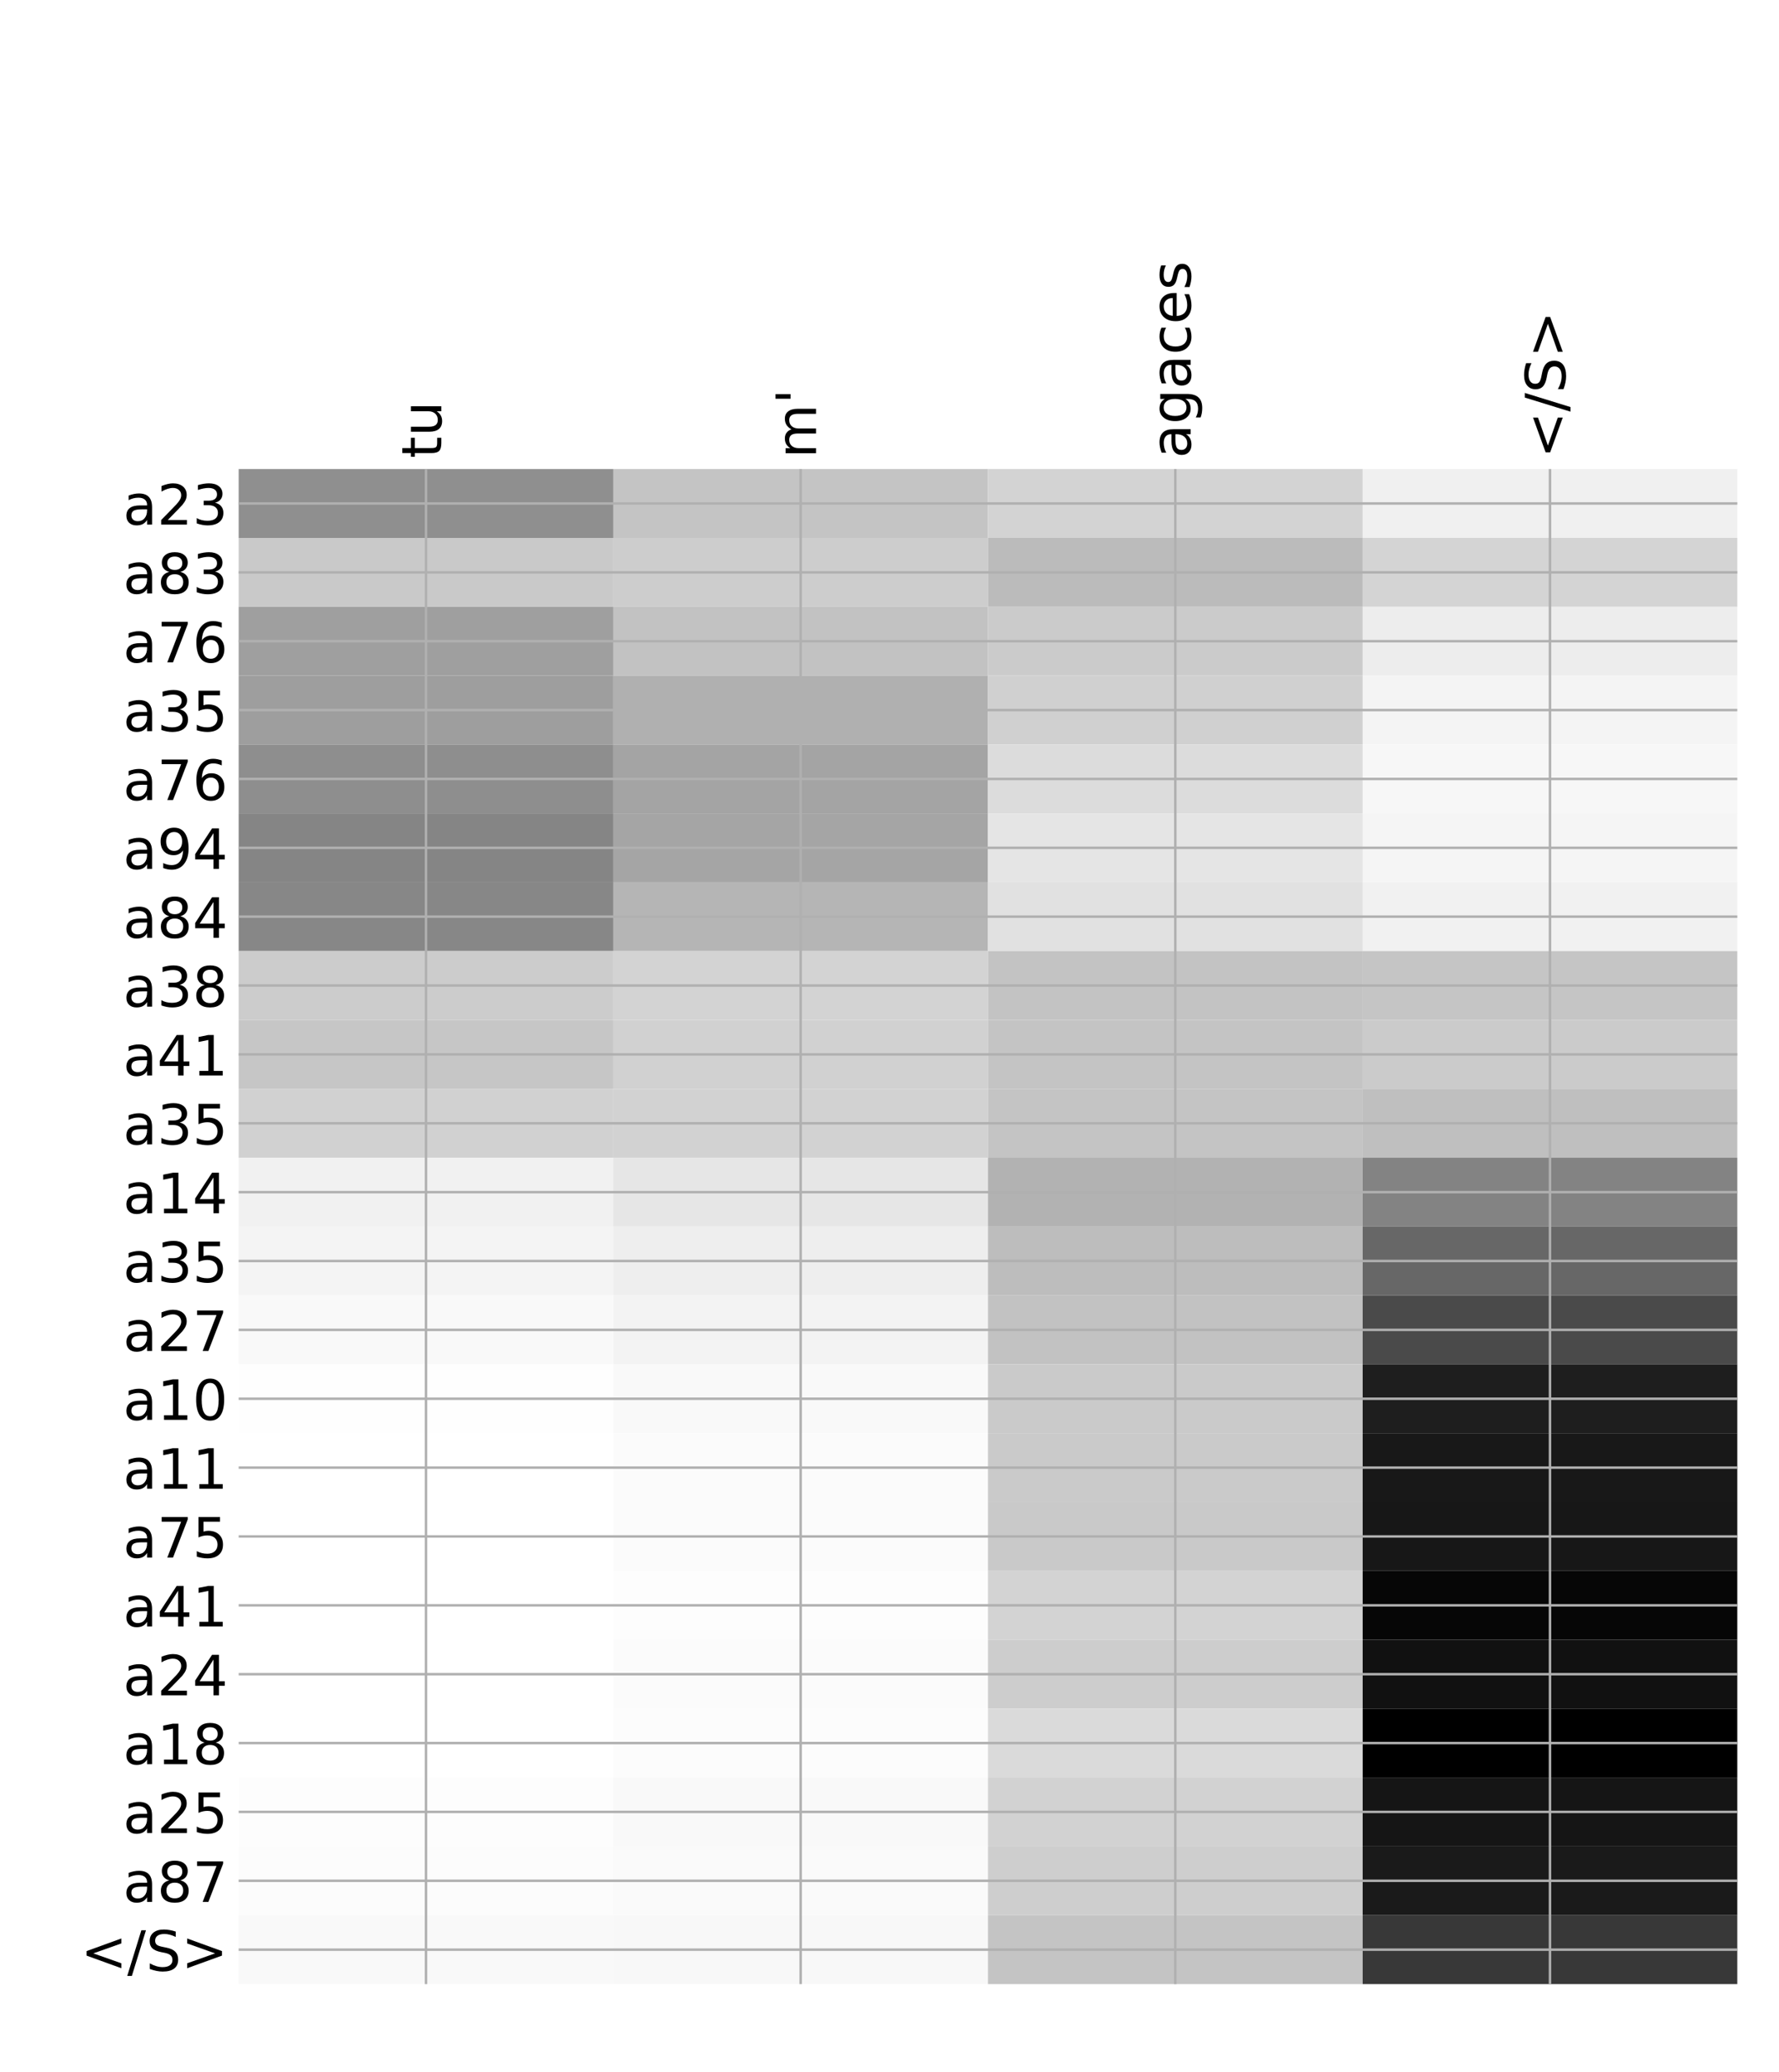 <?xml version="1.0" encoding="utf-8" standalone="no"?>
<!DOCTYPE svg PUBLIC "-//W3C//DTD SVG 1.1//EN"
  "http://www.w3.org/Graphics/SVG/1.1/DTD/svg11.dtd">
<!-- Created with matplotlib (http://matplotlib.org/) -->
<svg height="671pt" version="1.1" viewBox="0 0 576 671" width="576pt" xmlns="http://www.w3.org/2000/svg" xmlns:xlink="http://www.w3.org/1999/xlink">
 <defs>
  <style type="text/css">
*{stroke-linecap:butt;stroke-linejoin:round;}
  </style>
 </defs>
 <g id="figure_1">
  <g id="patch_1">
   <path d="M 0 672 
L 576 672 
L 576 0 
L 0 0 
z
" style="fill:#ffffff;"/>
  </g>
  <g id="axes_1">
   <g id="PolyCollection_1">
    <path clip-path="url(#p708755c576)" d="M 77.275 151.881 
L 77.275 174.18 
L 198.581 174.18 
L 198.581 151.881 
L 77.275 151.881 
z
" style="fill:#8f8f8f;"/>
    <path clip-path="url(#p708755c576)" d="M 198.581 151.881 
L 198.581 174.18 
L 319.887 174.18 
L 319.887 151.881 
L 198.581 151.881 
z
" style="fill:#c4c4c4;"/>
    <path clip-path="url(#p708755c576)" d="M 319.887 151.881 
L 319.887 174.18 
L 441.194 174.18 
L 441.194 151.881 
L 319.887 151.881 
z
" style="fill:#d3d3d3;"/>
    <path clip-path="url(#p708755c576)" d="M 441.194 151.881 
L 441.194 174.18 
L 562.5 174.18 
L 562.5 151.881 
L 441.194 151.881 
z
" style="fill:#f0f0f0;"/>
    <path clip-path="url(#p708755c576)" d="M 77.275 174.18 
L 77.275 196.479 
L 198.581 196.479 
L 198.581 174.18 
L 77.275 174.18 
z
" style="fill:#c9c9c9;"/>
    <path clip-path="url(#p708755c576)" d="M 198.581 174.18 
L 198.581 196.479 
L 319.887 196.479 
L 319.887 174.18 
L 198.581 174.18 
z
" style="fill:#cdcdcd;"/>
    <path clip-path="url(#p708755c576)" d="M 319.887 174.18 
L 319.887 196.479 
L 441.194 196.479 
L 441.194 174.18 
L 319.887 174.18 
z
" style="fill:#bbbbbb;"/>
    <path clip-path="url(#p708755c576)" d="M 441.194 174.18 
L 441.194 196.479 
L 562.5 196.479 
L 562.5 174.18 
L 441.194 174.18 
z
" style="fill:#d4d4d4;"/>
    <path clip-path="url(#p708755c576)" d="M 77.275 196.479 
L 77.275 218.778 
L 198.581 218.778 
L 198.581 196.479 
L 77.275 196.479 
z
" style="fill:#9f9f9f;"/>
    <path clip-path="url(#p708755c576)" d="M 198.581 196.479 
L 198.581 218.778 
L 319.887 218.778 
L 319.887 196.479 
L 198.581 196.479 
z
" style="fill:#c2c2c2;"/>
    <path clip-path="url(#p708755c576)" d="M 319.887 196.479 
L 319.887 218.778 
L 441.194 218.778 
L 441.194 196.479 
L 319.887 196.479 
z
" style="fill:#cbcbcb;"/>
    <path clip-path="url(#p708755c576)" d="M 441.194 196.479 
L 441.194 218.778 
L 562.5 218.778 
L 562.5 196.479 
L 441.194 196.479 
z
" style="fill:#ededed;"/>
    <path clip-path="url(#p708755c576)" d="M 77.275 218.778 
L 77.275 241.077 
L 198.581 241.077 
L 198.581 218.778 
L 77.275 218.778 
z
" style="fill:#9e9e9e;"/>
    <path clip-path="url(#p708755c576)" d="M 198.581 218.778 
L 198.581 241.077 
L 319.887 241.077 
L 319.887 218.778 
L 198.581 218.778 
z
" style="fill:#b0b0b0;"/>
    <path clip-path="url(#p708755c576)" d="M 319.887 218.778 
L 319.887 241.077 
L 441.194 241.077 
L 441.194 218.778 
L 319.887 218.778 
z
" style="fill:#d0d0d0;"/>
    <path clip-path="url(#p708755c576)" d="M 441.194 218.778 
L 441.194 241.077 
L 562.5 241.077 
L 562.5 218.778 
L 441.194 218.778 
z
" style="fill:#f4f4f4;"/>
    <path clip-path="url(#p708755c576)" d="M 77.275 241.077 
L 77.275 263.376 
L 198.581 263.376 
L 198.581 241.077 
L 77.275 241.077 
z
" style="fill:#8e8e8e;"/>
    <path clip-path="url(#p708755c576)" d="M 198.581 241.077 
L 198.581 263.376 
L 319.887 263.376 
L 319.887 241.077 
L 198.581 241.077 
z
" style="fill:#a4a4a4;"/>
    <path clip-path="url(#p708755c576)" d="M 319.887 241.077 
L 319.887 263.376 
L 441.194 263.376 
L 441.194 241.077 
L 319.887 241.077 
z
" style="fill:#dcdcdc;"/>
    <path clip-path="url(#p708755c576)" d="M 441.194 241.077 
L 441.194 263.376 
L 562.5 263.376 
L 562.5 241.077 
L 441.194 241.077 
z
" style="fill:#f7f7f7;"/>
    <path clip-path="url(#p708755c576)" d="M 77.275 263.376 
L 77.275 285.675 
L 198.581 285.675 
L 198.581 263.376 
L 77.275 263.376 
z
" style="fill:#858585;"/>
    <path clip-path="url(#p708755c576)" d="M 198.581 263.376 
L 198.581 285.675 
L 319.887 285.675 
L 319.887 263.376 
L 198.581 263.376 
z
" style="fill:#a5a5a5;"/>
    <path clip-path="url(#p708755c576)" d="M 319.887 263.376 
L 319.887 285.675 
L 441.194 285.675 
L 441.194 263.376 
L 319.887 263.376 
z
" style="fill:#e5e5e5;"/>
    <path clip-path="url(#p708755c576)" d="M 441.194 263.376 
L 441.194 285.675 
L 562.5 285.675 
L 562.5 263.376 
L 441.194 263.376 
z
" style="fill:#f5f5f5;"/>
    <path clip-path="url(#p708755c576)" d="M 77.275 285.675 
L 77.275 307.974 
L 198.581 307.974 
L 198.581 285.675 
L 77.275 285.675 
z
" style="fill:#878787;"/>
    <path clip-path="url(#p708755c576)" d="M 198.581 285.675 
L 198.581 307.974 
L 319.887 307.974 
L 319.887 285.675 
L 198.581 285.675 
z
" style="fill:#b5b5b5;"/>
    <path clip-path="url(#p708755c576)" d="M 319.887 285.675 
L 319.887 307.974 
L 441.194 307.974 
L 441.194 285.675 
L 319.887 285.675 
z
" style="fill:#e1e1e1;"/>
    <path clip-path="url(#p708755c576)" d="M 441.194 285.675 
L 441.194 307.974 
L 562.5 307.974 
L 562.5 285.675 
L 441.194 285.675 
z
" style="fill:#f1f1f1;"/>
    <path clip-path="url(#p708755c576)" d="M 77.275 307.974 
L 77.275 330.273 
L 198.581 330.273 
L 198.581 307.974 
L 77.275 307.974 
z
" style="fill:#cccccc;"/>
    <path clip-path="url(#p708755c576)" d="M 198.581 307.974 
L 198.581 330.273 
L 319.887 330.273 
L 319.887 307.974 
L 198.581 307.974 
z
" style="fill:#d3d3d3;"/>
    <path clip-path="url(#p708755c576)" d="M 319.887 307.974 
L 319.887 330.273 
L 441.194 330.273 
L 441.194 307.974 
L 319.887 307.974 
z
" style="fill:#c3c3c3;"/>
    <path clip-path="url(#p708755c576)" d="M 441.194 307.974 
L 441.194 330.273 
L 562.5 330.273 
L 562.5 307.974 
L 441.194 307.974 
z
" style="fill:#c5c5c5;"/>
    <path clip-path="url(#p708755c576)" d="M 77.275 330.273 
L 77.275 352.572 
L 198.581 352.572 
L 198.581 330.273 
L 77.275 330.273 
z
" style="fill:#c6c6c6;"/>
    <path clip-path="url(#p708755c576)" d="M 198.581 330.273 
L 198.581 352.572 
L 319.887 352.572 
L 319.887 330.273 
L 198.581 330.273 
z
" style="fill:#d1d1d1;"/>
    <path clip-path="url(#p708755c576)" d="M 319.887 330.273 
L 319.887 352.572 
L 441.194 352.572 
L 441.194 330.273 
L 319.887 330.273 
z
" style="fill:#c4c4c4;"/>
    <path clip-path="url(#p708755c576)" d="M 441.194 330.273 
L 441.194 352.572 
L 562.5 352.572 
L 562.5 330.273 
L 441.194 330.273 
z
" style="fill:#cbcbcb;"/>
    <path clip-path="url(#p708755c576)" d="M 77.275 352.572 
L 77.275 374.871 
L 198.581 374.871 
L 198.581 352.572 
L 77.275 352.572 
z
" style="fill:#d1d1d1;"/>
    <path clip-path="url(#p708755c576)" d="M 198.581 352.572 
L 198.581 374.871 
L 319.887 374.871 
L 319.887 352.572 
L 198.581 352.572 
z
" style="fill:#d2d2d2;"/>
    <path clip-path="url(#p708755c576)" d="M 319.887 352.572 
L 319.887 374.871 
L 441.194 374.871 
L 441.194 352.572 
L 319.887 352.572 
z
" style="fill:#c4c4c4;"/>
    <path clip-path="url(#p708755c576)" d="M 441.194 352.572 
L 441.194 374.871 
L 562.5 374.871 
L 562.5 352.572 
L 441.194 352.572 
z
" style="fill:#bfbfbf;"/>
    <path clip-path="url(#p708755c576)" d="M 77.275 374.871 
L 77.275 397.17 
L 198.581 397.17 
L 198.581 374.871 
L 77.275 374.871 
z
" style="fill:#f1f1f1;"/>
    <path clip-path="url(#p708755c576)" d="M 198.581 374.871 
L 198.581 397.17 
L 319.887 397.17 
L 319.887 374.871 
L 198.581 374.871 
z
" style="fill:#e6e6e6;"/>
    <path clip-path="url(#p708755c576)" d="M 319.887 374.871 
L 319.887 397.17 
L 441.194 397.17 
L 441.194 374.871 
L 319.887 374.871 
z
" style="fill:#b2b2b2;"/>
    <path clip-path="url(#p708755c576)" d="M 441.194 374.871 
L 441.194 397.17 
L 562.5 397.17 
L 562.5 374.871 
L 441.194 374.871 
z
" style="fill:#838383;"/>
    <path clip-path="url(#p708755c576)" d="M 77.275 397.17 
L 77.275 419.469 
L 198.581 419.469 
L 198.581 397.17 
L 77.275 397.17 
z
" style="fill:#f4f4f4;"/>
    <path clip-path="url(#p708755c576)" d="M 198.581 397.17 
L 198.581 419.469 
L 319.887 419.469 
L 319.887 397.17 
L 198.581 397.17 
z
" style="fill:#eeeeee;"/>
    <path clip-path="url(#p708755c576)" d="M 319.887 397.17 
L 319.887 419.469 
L 441.194 419.469 
L 441.194 397.17 
L 319.887 397.17 
z
" style="fill:#bdbdbd;"/>
    <path clip-path="url(#p708755c576)" d="M 441.194 397.17 
L 441.194 419.469 
L 562.5 419.469 
L 562.5 397.17 
L 441.194 397.17 
z
" style="fill:#676767;"/>
    <path clip-path="url(#p708755c576)" d="M 77.275 419.469 
L 77.275 441.768 
L 198.581 441.768 
L 198.581 419.469 
L 77.275 419.469 
z
" style="fill:#f9f9f9;"/>
    <path clip-path="url(#p708755c576)" d="M 198.581 419.469 
L 198.581 441.768 
L 319.887 441.768 
L 319.887 419.469 
L 198.581 419.469 
z
" style="fill:#f3f3f3;"/>
    <path clip-path="url(#p708755c576)" d="M 319.887 419.469 
L 319.887 441.768 
L 441.194 441.768 
L 441.194 419.469 
L 319.887 419.469 
z
" style="fill:#c2c2c2;"/>
    <path clip-path="url(#p708755c576)" d="M 441.194 419.469 
L 441.194 441.768 
L 562.5 441.768 
L 562.5 419.469 
L 441.194 419.469 
z
" style="fill:#4a4a4a;"/>
    <path clip-path="url(#p708755c576)" d="M 77.275 441.768 
L 77.275 464.067 
L 198.581 464.067 
L 198.581 441.768 
L 77.275 441.768 
z
" style="fill:#fefefe;"/>
    <path clip-path="url(#p708755c576)" d="M 198.581 441.768 
L 198.581 464.067 
L 319.887 464.067 
L 319.887 441.768 
L 198.581 441.768 
z
" style="fill:#f9f9f9;"/>
    <path clip-path="url(#p708755c576)" d="M 319.887 441.768 
L 319.887 464.067 
L 441.194 464.067 
L 441.194 441.768 
L 319.887 441.768 
z
" style="fill:#cacaca;"/>
    <path clip-path="url(#p708755c576)" d="M 441.194 441.768 
L 441.194 464.067 
L 562.5 464.067 
L 562.5 441.768 
L 441.194 441.768 
z
" style="fill:#1e1e1e;"/>
    <path clip-path="url(#p708755c576)" d="M 77.275 464.067 
L 77.275 486.367 
L 198.581 486.367 
L 198.581 464.067 
L 77.275 464.067 
z
" style="fill:#ffffff;"/>
    <path clip-path="url(#p708755c576)" d="M 198.581 464.067 
L 198.581 486.367 
L 319.887 486.367 
L 319.887 464.067 
L 198.581 464.067 
z
" style="fill:#fbfbfb;"/>
    <path clip-path="url(#p708755c576)" d="M 319.887 464.067 
L 319.887 486.367 
L 441.194 486.367 
L 441.194 464.067 
L 319.887 464.067 
z
" style="fill:#cacaca;"/>
    <path clip-path="url(#p708755c576)" d="M 441.194 464.067 
L 441.194 486.367 
L 562.5 486.367 
L 562.5 464.067 
L 441.194 464.067 
z
" style="fill:#181818;"/>
    <path clip-path="url(#p708755c576)" d="M 77.275 486.367 
L 77.275 508.666 
L 198.581 508.666 
L 198.581 486.367 
L 77.275 486.367 
z
" style="fill:#ffffff;"/>
    <path clip-path="url(#p708755c576)" d="M 198.581 486.367 
L 198.581 508.666 
L 319.887 508.666 
L 319.887 486.367 
L 198.581 486.367 
z
" style="fill:#fbfbfb;"/>
    <path clip-path="url(#p708755c576)" d="M 319.887 486.367 
L 319.887 508.666 
L 441.194 508.666 
L 441.194 486.367 
L 319.887 486.367 
z
" style="fill:#c9c9c9;"/>
    <path clip-path="url(#p708755c576)" d="M 441.194 486.367 
L 441.194 508.666 
L 562.5 508.666 
L 562.5 486.367 
L 441.194 486.367 
z
" style="fill:#171717;"/>
    <path clip-path="url(#p708755c576)" d="M 77.275 508.666 
L 77.275 530.965 
L 198.581 530.965 
L 198.581 508.666 
L 77.275 508.666 
z
" style="fill:#ffffff;"/>
    <path clip-path="url(#p708755c576)" d="M 198.581 508.666 
L 198.581 530.965 
L 319.887 530.965 
L 319.887 508.666 
L 198.581 508.666 
z
" style="fill:#fdfdfd;"/>
    <path clip-path="url(#p708755c576)" d="M 319.887 508.666 
L 319.887 530.965 
L 441.194 530.965 
L 441.194 508.666 
L 319.887 508.666 
z
" style="fill:#d3d3d3;"/>
    <path clip-path="url(#p708755c576)" d="M 441.194 508.666 
L 441.194 530.965 
L 562.5 530.965 
L 562.5 508.666 
L 441.194 508.666 
z
" style="fill:#060606;"/>
    <path clip-path="url(#p708755c576)" d="M 77.275 530.965 
L 77.275 553.264 
L 198.581 553.264 
L 198.581 530.965 
L 77.275 530.965 
z
" style="fill:#ffffff;"/>
    <path clip-path="url(#p708755c576)" d="M 198.581 530.965 
L 198.581 553.264 
L 319.887 553.264 
L 319.887 530.965 
L 198.581 530.965 
z
" style="fill:#fbfbfb;"/>
    <path clip-path="url(#p708755c576)" d="M 319.887 530.965 
L 319.887 553.264 
L 441.194 553.264 
L 441.194 530.965 
L 319.887 530.965 
z
" style="fill:#cdcdcd;"/>
    <path clip-path="url(#p708755c576)" d="M 441.194 530.965 
L 441.194 553.264 
L 562.5 553.264 
L 562.5 530.965 
L 441.194 530.965 
z
" style="fill:#111111;"/>
    <path clip-path="url(#p708755c576)" d="M 77.275 553.264 
L 77.275 575.563 
L 198.581 575.563 
L 198.581 553.264 
L 77.275 553.264 
z
" style="fill:#ffffff;"/>
    <path clip-path="url(#p708755c576)" d="M 198.581 553.264 
L 198.581 575.563 
L 319.887 575.563 
L 319.887 553.264 
L 198.581 553.264 
z
" style="fill:#fcfcfc;"/>
    <path clip-path="url(#p708755c576)" d="M 319.887 553.264 
L 319.887 575.563 
L 441.194 575.563 
L 441.194 553.264 
L 319.887 553.264 
z
" style="fill:#dadada;"/>
    <path clip-path="url(#p708755c576)" d="M 441.194 553.264 
L 441.194 575.563 
L 562.5 575.563 
L 562.5 553.264 
L 441.194 553.264 
z
"/>
    <path clip-path="url(#p708755c576)" d="M 77.275 575.563 
L 77.275 597.862 
L 198.581 597.862 
L 198.581 575.563 
L 77.275 575.563 
z
" style="fill:#fdfdfd;"/>
    <path clip-path="url(#p708755c576)" d="M 198.581 575.563 
L 198.581 597.862 
L 319.887 597.862 
L 319.887 575.563 
L 198.581 575.563 
z
" style="fill:#f9f9f9;"/>
    <path clip-path="url(#p708755c576)" d="M 319.887 575.563 
L 319.887 597.862 
L 441.194 597.862 
L 441.194 575.563 
L 319.887 575.563 
z
" style="fill:#d2d2d2;"/>
    <path clip-path="url(#p708755c576)" d="M 441.194 575.563 
L 441.194 597.862 
L 562.5 597.862 
L 562.5 575.563 
L 441.194 575.563 
z
" style="fill:#151515;"/>
    <path clip-path="url(#p708755c576)" d="M 77.275 597.862 
L 77.275 620.161 
L 198.581 620.161 
L 198.581 597.862 
L 77.275 597.862 
z
" style="fill:#fcfcfc;"/>
    <path clip-path="url(#p708755c576)" d="M 198.581 597.862 
L 198.581 620.161 
L 319.887 620.161 
L 319.887 597.862 
L 198.581 597.862 
z
" style="fill:#fafafa;"/>
    <path clip-path="url(#p708755c576)" d="M 319.887 597.862 
L 319.887 620.161 
L 441.194 620.161 
L 441.194 597.862 
L 319.887 597.862 
z
" style="fill:#cecece;"/>
    <path clip-path="url(#p708755c576)" d="M 441.194 597.862 
L 441.194 620.161 
L 562.5 620.161 
L 562.5 597.862 
L 441.194 597.862 
z
" style="fill:#1a1a1a;"/>
    <path clip-path="url(#p708755c576)" d="M 77.275 620.161 
L 77.275 642.46 
L 198.581 642.46 
L 198.581 620.161 
L 77.275 620.161 
z
" style="fill:#f9f9f9;"/>
    <path clip-path="url(#p708755c576)" d="M 198.581 620.161 
L 198.581 642.46 
L 319.887 642.46 
L 319.887 620.161 
L 198.581 620.161 
z
" style="fill:#f8f8f8;"/>
    <path clip-path="url(#p708755c576)" d="M 319.887 620.161 
L 319.887 642.46 
L 441.194 642.46 
L 441.194 620.161 
L 319.887 620.161 
z
" style="fill:#c4c4c4;"/>
    <path clip-path="url(#p708755c576)" d="M 441.194 620.161 
L 441.194 642.46 
L 562.5 642.46 
L 562.5 620.161 
L 441.194 620.161 
z
" style="fill:#383838;"/>
   </g>
   <g id="matplotlib.axis_1">
    <g id="xtick_1">
     <g id="line2d_1">
      <path clip-path="url(#p708755c576)" d="M 137.928 642.46 
L 137.928 151.881 
" style="fill:none;stroke:#b0b0b0;stroke-linecap:square;stroke-width:0.8;"/>
     </g>
     <g id="line2d_2"/>
     <g id="text_1">
      <!-- tu -->
      <defs>
       <path d="M 18.312 70.219 
L 18.312 54.688 
L 36.812 54.688 
L 36.812 47.703 
L 18.312 47.703 
L 18.312 18.016 
Q 18.312 11.328 20.141 9.422 
Q 21.969 7.516 27.594 7.516 
L 36.812 7.516 
L 36.812 0 
L 27.594 0 
Q 17.188 0 13.234 3.875 
Q 9.281 7.766 9.281 18.016 
L 9.281 47.703 
L 2.688 47.703 
L 2.688 54.688 
L 9.281 54.688 
L 9.281 70.219 
z
" id="DejaVuSans-74"/>
       <path d="M 8.5 21.578 
L 8.5 54.688 
L 17.484 54.688 
L 17.484 21.922 
Q 17.484 14.156 20.5 10.266 
Q 23.531 6.391 29.594 6.391 
Q 36.859 6.391 41.078 11.031 
Q 45.312 15.672 45.312 23.688 
L 45.312 54.688 
L 54.297 54.688 
L 54.297 0 
L 45.312 0 
L 45.312 8.406 
Q 42.047 3.422 37.719 1 
Q 33.406 -1.422 27.688 -1.422 
Q 18.266 -1.422 13.375 4.438 
Q 8.5 10.297 8.5 21.578 
z
M 31.109 56 
z
" id="DejaVuSans-75"/>
      </defs>
      <g transform="translate(142.895 148.381)rotate(-90)scale(0.18 -0.18)">
       <use xlink:href="#DejaVuSans-74"/>
       <use x="39.209" xlink:href="#DejaVuSans-75"/>
      </g>
     </g>
    </g>
    <g id="xtick_2">
     <g id="line2d_3">
      <path clip-path="url(#p708755c576)" d="M 259.234 642.46 
L 259.234 151.881 
" style="fill:none;stroke:#b0b0b0;stroke-linecap:square;stroke-width:0.8;"/>
     </g>
     <g id="line2d_4"/>
     <g id="text_2">
      <!-- m' -->
      <defs>
       <path d="M 52 44.188 
Q 55.375 50.25 60.062 53.125 
Q 64.75 56 71.094 56 
Q 79.641 56 84.281 50.016 
Q 88.922 44.047 88.922 33.016 
L 88.922 0 
L 79.891 0 
L 79.891 32.719 
Q 79.891 40.578 77.094 44.375 
Q 74.312 48.188 68.609 48.188 
Q 61.625 48.188 57.562 43.547 
Q 53.516 38.922 53.516 30.906 
L 53.516 0 
L 44.484 0 
L 44.484 32.719 
Q 44.484 40.625 41.703 44.406 
Q 38.922 48.188 33.109 48.188 
Q 26.219 48.188 22.156 43.531 
Q 18.109 38.875 18.109 30.906 
L 18.109 0 
L 9.078 0 
L 9.078 54.688 
L 18.109 54.688 
L 18.109 46.188 
Q 21.188 51.219 25.484 53.609 
Q 29.781 56 35.688 56 
Q 41.656 56 45.828 52.969 
Q 50 49.953 52 44.188 
z
" id="DejaVuSans-6d"/>
       <path d="M 17.922 72.906 
L 17.922 45.797 
L 9.625 45.797 
L 9.625 72.906 
z
" id="DejaVuSans-27"/>
      </defs>
      <g transform="translate(264.201 148.381)rotate(-90)scale(0.18 -0.18)">
       <use xlink:href="#DejaVuSans-6d"/>
       <use x="97.412" xlink:href="#DejaVuSans-27"/>
      </g>
     </g>
    </g>
    <g id="xtick_3">
     <g id="line2d_5">
      <path clip-path="url(#p708755c576)" d="M 380.541 642.46 
L 380.541 151.881 
" style="fill:none;stroke:#b0b0b0;stroke-linecap:square;stroke-width:0.8;"/>
     </g>
     <g id="line2d_6"/>
     <g id="text_3">
      <!-- agaces -->
      <defs>
       <path d="M 34.281 27.484 
Q 23.391 27.484 19.188 25 
Q 14.984 22.516 14.984 16.5 
Q 14.984 11.719 18.141 8.906 
Q 21.297 6.109 26.703 6.109 
Q 34.188 6.109 38.703 11.406 
Q 43.219 16.703 43.219 25.484 
L 43.219 27.484 
z
M 52.203 31.203 
L 52.203 0 
L 43.219 0 
L 43.219 8.297 
Q 40.141 3.328 35.547 0.953 
Q 30.953 -1.422 24.312 -1.422 
Q 15.922 -1.422 10.953 3.297 
Q 6 8.016 6 15.922 
Q 6 25.141 12.172 29.828 
Q 18.359 34.516 30.609 34.516 
L 43.219 34.516 
L 43.219 35.406 
Q 43.219 41.609 39.141 45 
Q 35.062 48.391 27.688 48.391 
Q 23 48.391 18.547 47.266 
Q 14.109 46.141 10.016 43.891 
L 10.016 52.203 
Q 14.938 54.109 19.578 55.047 
Q 24.219 56 28.609 56 
Q 40.484 56 46.344 49.844 
Q 52.203 43.703 52.203 31.203 
z
" id="DejaVuSans-61"/>
       <path d="M 45.406 27.984 
Q 45.406 37.75 41.375 43.109 
Q 37.359 48.484 30.078 48.484 
Q 22.859 48.484 18.828 43.109 
Q 14.797 37.75 14.797 27.984 
Q 14.797 18.266 18.828 12.891 
Q 22.859 7.516 30.078 7.516 
Q 37.359 7.516 41.375 12.891 
Q 45.406 18.266 45.406 27.984 
z
M 54.391 6.781 
Q 54.391 -7.172 48.188 -13.984 
Q 42 -20.797 29.203 -20.797 
Q 24.469 -20.797 20.266 -20.094 
Q 16.062 -19.391 12.109 -17.922 
L 12.109 -9.188 
Q 16.062 -11.328 19.922 -12.344 
Q 23.781 -13.375 27.781 -13.375 
Q 36.625 -13.375 41.016 -8.766 
Q 45.406 -4.156 45.406 5.172 
L 45.406 9.625 
Q 42.625 4.781 38.281 2.391 
Q 33.938 0 27.875 0 
Q 17.828 0 11.672 7.656 
Q 5.516 15.328 5.516 27.984 
Q 5.516 40.672 11.672 48.328 
Q 17.828 56 27.875 56 
Q 33.938 56 38.281 53.609 
Q 42.625 51.219 45.406 46.391 
L 45.406 54.688 
L 54.391 54.688 
z
" id="DejaVuSans-67"/>
       <path d="M 48.781 52.594 
L 48.781 44.188 
Q 44.969 46.297 41.141 47.344 
Q 37.312 48.391 33.406 48.391 
Q 24.656 48.391 19.812 42.844 
Q 14.984 37.312 14.984 27.297 
Q 14.984 17.281 19.812 11.734 
Q 24.656 6.203 33.406 6.203 
Q 37.312 6.203 41.141 7.25 
Q 44.969 8.297 48.781 10.406 
L 48.781 2.094 
Q 45.016 0.344 40.984 -0.531 
Q 36.969 -1.422 32.422 -1.422 
Q 20.062 -1.422 12.781 6.344 
Q 5.516 14.109 5.516 27.297 
Q 5.516 40.672 12.859 48.328 
Q 20.219 56 33.016 56 
Q 37.156 56 41.109 55.141 
Q 45.062 54.297 48.781 52.594 
z
" id="DejaVuSans-63"/>
       <path d="M 56.203 29.594 
L 56.203 25.203 
L 14.891 25.203 
Q 15.484 15.922 20.484 11.062 
Q 25.484 6.203 34.422 6.203 
Q 39.594 6.203 44.453 7.469 
Q 49.312 8.734 54.109 11.281 
L 54.109 2.781 
Q 49.266 0.734 44.188 -0.344 
Q 39.109 -1.422 33.891 -1.422 
Q 20.797 -1.422 13.156 6.188 
Q 5.516 13.812 5.516 26.812 
Q 5.516 40.234 12.766 48.109 
Q 20.016 56 32.328 56 
Q 43.359 56 49.781 48.891 
Q 56.203 41.797 56.203 29.594 
z
M 47.219 32.234 
Q 47.125 39.594 43.094 43.984 
Q 39.062 48.391 32.422 48.391 
Q 24.906 48.391 20.391 44.141 
Q 15.875 39.891 15.188 32.172 
z
" id="DejaVuSans-65"/>
       <path d="M 44.281 53.078 
L 44.281 44.578 
Q 40.484 46.531 36.375 47.5 
Q 32.281 48.484 27.875 48.484 
Q 21.188 48.484 17.844 46.438 
Q 14.5 44.391 14.5 40.281 
Q 14.5 37.156 16.891 35.375 
Q 19.281 33.594 26.516 31.984 
L 29.594 31.297 
Q 39.156 29.25 43.188 25.516 
Q 47.219 21.781 47.219 15.094 
Q 47.219 7.469 41.188 3.016 
Q 35.156 -1.422 24.609 -1.422 
Q 20.219 -1.422 15.453 -0.562 
Q 10.688 0.297 5.422 2 
L 5.422 11.281 
Q 10.406 8.688 15.234 7.391 
Q 20.062 6.109 24.812 6.109 
Q 31.156 6.109 34.562 8.281 
Q 37.984 10.453 37.984 14.406 
Q 37.984 18.062 35.516 20.016 
Q 33.062 21.969 24.703 23.781 
L 21.578 24.516 
Q 13.234 26.266 9.516 29.906 
Q 5.812 33.547 5.812 39.891 
Q 5.812 47.609 11.281 51.797 
Q 16.75 56 26.812 56 
Q 31.781 56 36.172 55.266 
Q 40.578 54.547 44.281 53.078 
z
" id="DejaVuSans-73"/>
      </defs>
      <g transform="translate(385.507 148.381)rotate(-90)scale(0.18 -0.18)">
       <use xlink:href="#DejaVuSans-61"/>
       <use x="61.279" xlink:href="#DejaVuSans-67"/>
       <use x="124.756" xlink:href="#DejaVuSans-61"/>
       <use x="186.035" xlink:href="#DejaVuSans-63"/>
       <use x="241.016" xlink:href="#DejaVuSans-65"/>
       <use x="302.539" xlink:href="#DejaVuSans-73"/>
      </g>
     </g>
    </g>
    <g id="xtick_4">
     <g id="line2d_7">
      <path clip-path="url(#p708755c576)" d="M 501.847 642.46 
L 501.847 151.881 
" style="fill:none;stroke:#b0b0b0;stroke-linecap:square;stroke-width:0.8;"/>
     </g>
     <g id="line2d_8"/>
     <g id="text_4">
      <!-- &lt;/S&gt; -->
      <defs>
       <path d="M 73.188 49.219 
L 22.797 31.297 
L 73.188 13.484 
L 73.188 4.594 
L 10.594 27.297 
L 10.594 35.406 
L 73.188 58.109 
z
" id="DejaVuSans-3c"/>
       <path d="M 25.391 72.906 
L 33.688 72.906 
L 8.297 -9.281 
L 0 -9.281 
z
" id="DejaVuSans-2f"/>
       <path d="M 53.516 70.516 
L 53.516 60.891 
Q 47.906 63.578 42.922 64.891 
Q 37.938 66.219 33.297 66.219 
Q 25.25 66.219 20.875 63.094 
Q 16.5 59.969 16.5 54.203 
Q 16.5 49.359 19.406 46.891 
Q 22.312 44.438 30.422 42.922 
L 36.375 41.703 
Q 47.406 39.594 52.656 34.297 
Q 57.906 29 57.906 20.125 
Q 57.906 9.516 50.797 4.047 
Q 43.703 -1.422 29.984 -1.422 
Q 24.812 -1.422 18.969 -0.25 
Q 13.141 0.922 6.891 3.219 
L 6.891 13.375 
Q 12.891 10.016 18.656 8.297 
Q 24.422 6.594 29.984 6.594 
Q 38.422 6.594 43.016 9.906 
Q 47.609 13.234 47.609 19.391 
Q 47.609 24.75 44.312 27.781 
Q 41.016 30.812 33.5 32.328 
L 27.484 33.5 
Q 16.453 35.688 11.516 40.375 
Q 6.594 45.062 6.594 53.422 
Q 6.594 63.094 13.406 68.656 
Q 20.219 74.219 32.172 74.219 
Q 37.312 74.219 42.625 73.281 
Q 47.953 72.359 53.516 70.516 
z
" id="DejaVuSans-53"/>
       <path d="M 10.594 49.219 
L 10.594 58.109 
L 73.188 35.406 
L 73.188 27.297 
L 10.594 4.594 
L 10.594 13.484 
L 60.891 31.297 
z
" id="DejaVuSans-3e"/>
      </defs>
      <g transform="translate(506.814 148.381)rotate(-90)scale(0.18 -0.18)">
       <use xlink:href="#DejaVuSans-3c"/>
       <use x="83.789" xlink:href="#DejaVuSans-2f"/>
       <use x="117.48" xlink:href="#DejaVuSans-53"/>
       <use x="180.957" xlink:href="#DejaVuSans-3e"/>
      </g>
     </g>
    </g>
   </g>
   <g id="matplotlib.axis_2">
    <g id="ytick_1">
     <g id="line2d_9">
      <path clip-path="url(#p708755c576)" d="M 77.275 163.03 
L 562.5 163.03 
" style="fill:none;stroke:#b0b0b0;stroke-linecap:square;stroke-width:0.8;"/>
     </g>
     <g id="line2d_10"/>
     <g id="text_5">
      <!-- a23 -->
      <defs>
       <path d="M 19.188 8.297 
L 53.609 8.297 
L 53.609 0 
L 7.328 0 
L 7.328 8.297 
Q 12.938 14.109 22.625 23.891 
Q 32.328 33.688 34.812 36.531 
Q 39.547 41.844 41.422 45.531 
Q 43.312 49.219 43.312 52.781 
Q 43.312 58.594 39.234 62.25 
Q 35.156 65.922 28.609 65.922 
Q 23.969 65.922 18.812 64.312 
Q 13.672 62.703 7.812 59.422 
L 7.812 69.391 
Q 13.766 71.781 18.938 73 
Q 24.125 74.219 28.422 74.219 
Q 39.75 74.219 46.484 68.547 
Q 53.219 62.891 53.219 53.422 
Q 53.219 48.922 51.531 44.891 
Q 49.859 40.875 45.406 35.406 
Q 44.188 33.984 37.641 27.219 
Q 31.109 20.453 19.188 8.297 
z
" id="DejaVuSans-32"/>
       <path d="M 40.578 39.312 
Q 47.656 37.797 51.625 33 
Q 55.609 28.219 55.609 21.188 
Q 55.609 10.406 48.188 4.484 
Q 40.766 -1.422 27.094 -1.422 
Q 22.516 -1.422 17.656 -0.516 
Q 12.797 0.391 7.625 2.203 
L 7.625 11.719 
Q 11.719 9.328 16.594 8.109 
Q 21.484 6.891 26.812 6.891 
Q 36.078 6.891 40.938 10.547 
Q 45.797 14.203 45.797 21.188 
Q 45.797 27.641 41.281 31.266 
Q 36.766 34.906 28.719 34.906 
L 20.219 34.906 
L 20.219 43.016 
L 29.109 43.016 
Q 36.375 43.016 40.234 45.922 
Q 44.094 48.828 44.094 54.297 
Q 44.094 59.906 40.109 62.906 
Q 36.141 65.922 28.719 65.922 
Q 24.656 65.922 20.016 65.031 
Q 15.375 64.156 9.812 62.312 
L 9.812 71.094 
Q 15.438 72.656 20.344 73.438 
Q 25.25 74.219 29.594 74.219 
Q 40.828 74.219 47.359 69.109 
Q 53.906 64.016 53.906 55.328 
Q 53.906 49.266 50.438 45.094 
Q 46.969 40.922 40.578 39.312 
z
" id="DejaVuSans-33"/>
      </defs>
      <g transform="translate(39.839 169.869)scale(0.18 -0.18)">
       <use xlink:href="#DejaVuSans-61"/>
       <use x="61.279" xlink:href="#DejaVuSans-32"/>
       <use x="124.902" xlink:href="#DejaVuSans-33"/>
      </g>
     </g>
    </g>
    <g id="ytick_2">
     <g id="line2d_11">
      <path clip-path="url(#p708755c576)" d="M 77.275 185.329 
L 562.5 185.329 
" style="fill:none;stroke:#b0b0b0;stroke-linecap:square;stroke-width:0.8;"/>
     </g>
     <g id="line2d_12"/>
     <g id="text_6">
      <!-- a83 -->
      <defs>
       <path d="M 31.781 34.625 
Q 24.75 34.625 20.719 30.859 
Q 16.703 27.094 16.703 20.516 
Q 16.703 13.922 20.719 10.156 
Q 24.75 6.391 31.781 6.391 
Q 38.812 6.391 42.859 10.172 
Q 46.922 13.969 46.922 20.516 
Q 46.922 27.094 42.891 30.859 
Q 38.875 34.625 31.781 34.625 
z
M 21.922 38.812 
Q 15.578 40.375 12.031 44.719 
Q 8.5 49.078 8.5 55.328 
Q 8.5 64.062 14.719 69.141 
Q 20.953 74.219 31.781 74.219 
Q 42.672 74.219 48.875 69.141 
Q 55.078 64.062 55.078 55.328 
Q 55.078 49.078 51.531 44.719 
Q 48 40.375 41.703 38.812 
Q 48.828 37.156 52.797 32.312 
Q 56.781 27.484 56.781 20.516 
Q 56.781 9.906 50.312 4.234 
Q 43.844 -1.422 31.781 -1.422 
Q 19.734 -1.422 13.25 4.234 
Q 6.781 9.906 6.781 20.516 
Q 6.781 27.484 10.781 32.312 
Q 14.797 37.156 21.922 38.812 
z
M 18.312 54.391 
Q 18.312 48.734 21.844 45.562 
Q 25.391 42.391 31.781 42.391 
Q 38.141 42.391 41.719 45.562 
Q 45.312 48.734 45.312 54.391 
Q 45.312 60.062 41.719 63.234 
Q 38.141 66.406 31.781 66.406 
Q 25.391 66.406 21.844 63.234 
Q 18.312 60.062 18.312 54.391 
z
" id="DejaVuSans-38"/>
      </defs>
      <g transform="translate(39.839 192.168)scale(0.18 -0.18)">
       <use xlink:href="#DejaVuSans-61"/>
       <use x="61.279" xlink:href="#DejaVuSans-38"/>
       <use x="124.902" xlink:href="#DejaVuSans-33"/>
      </g>
     </g>
    </g>
    <g id="ytick_3">
     <g id="line2d_13">
      <path clip-path="url(#p708755c576)" d="M 77.275 207.628 
L 562.5 207.628 
" style="fill:none;stroke:#b0b0b0;stroke-linecap:square;stroke-width:0.8;"/>
     </g>
     <g id="line2d_14"/>
     <g id="text_7">
      <!-- a76 -->
      <defs>
       <path d="M 8.203 72.906 
L 55.078 72.906 
L 55.078 68.703 
L 28.609 0 
L 18.312 0 
L 43.219 64.594 
L 8.203 64.594 
z
" id="DejaVuSans-37"/>
       <path d="M 33.016 40.375 
Q 26.375 40.375 22.484 35.828 
Q 18.609 31.297 18.609 23.391 
Q 18.609 15.531 22.484 10.953 
Q 26.375 6.391 33.016 6.391 
Q 39.656 6.391 43.531 10.953 
Q 47.406 15.531 47.406 23.391 
Q 47.406 31.297 43.531 35.828 
Q 39.656 40.375 33.016 40.375 
z
M 52.594 71.297 
L 52.594 62.312 
Q 48.875 64.062 45.094 64.984 
Q 41.312 65.922 37.594 65.922 
Q 27.828 65.922 22.672 59.328 
Q 17.531 52.734 16.797 39.406 
Q 19.672 43.656 24.016 45.922 
Q 28.375 48.188 33.594 48.188 
Q 44.578 48.188 50.953 41.516 
Q 57.328 34.859 57.328 23.391 
Q 57.328 12.156 50.688 5.359 
Q 44.047 -1.422 33.016 -1.422 
Q 20.359 -1.422 13.672 8.266 
Q 6.984 17.969 6.984 36.375 
Q 6.984 53.656 15.188 63.938 
Q 23.391 74.219 37.203 74.219 
Q 40.922 74.219 44.703 73.484 
Q 48.484 72.75 52.594 71.297 
z
" id="DejaVuSans-36"/>
      </defs>
      <g transform="translate(39.839 214.467)scale(0.18 -0.18)">
       <use xlink:href="#DejaVuSans-61"/>
       <use x="61.279" xlink:href="#DejaVuSans-37"/>
       <use x="124.902" xlink:href="#DejaVuSans-36"/>
      </g>
     </g>
    </g>
    <g id="ytick_4">
     <g id="line2d_15">
      <path clip-path="url(#p708755c576)" d="M 77.275 229.927 
L 562.5 229.927 
" style="fill:none;stroke:#b0b0b0;stroke-linecap:square;stroke-width:0.8;"/>
     </g>
     <g id="line2d_16"/>
     <g id="text_8">
      <!-- a35 -->
      <defs>
       <path d="M 10.797 72.906 
L 49.516 72.906 
L 49.516 64.594 
L 19.828 64.594 
L 19.828 46.734 
Q 21.969 47.469 24.109 47.828 
Q 26.266 48.188 28.422 48.188 
Q 40.625 48.188 47.75 41.5 
Q 54.891 34.812 54.891 23.391 
Q 54.891 11.625 47.562 5.094 
Q 40.234 -1.422 26.906 -1.422 
Q 22.312 -1.422 17.547 -0.641 
Q 12.797 0.141 7.719 1.703 
L 7.719 11.625 
Q 12.109 9.234 16.797 8.062 
Q 21.484 6.891 26.703 6.891 
Q 35.156 6.891 40.078 11.328 
Q 45.016 15.766 45.016 23.391 
Q 45.016 31 40.078 35.438 
Q 35.156 39.891 26.703 39.891 
Q 22.75 39.891 18.812 39.016 
Q 14.891 38.141 10.797 36.281 
z
" id="DejaVuSans-35"/>
      </defs>
      <g transform="translate(39.839 236.766)scale(0.18 -0.18)">
       <use xlink:href="#DejaVuSans-61"/>
       <use x="61.279" xlink:href="#DejaVuSans-33"/>
       <use x="124.902" xlink:href="#DejaVuSans-35"/>
      </g>
     </g>
    </g>
    <g id="ytick_5">
     <g id="line2d_17">
      <path clip-path="url(#p708755c576)" d="M 77.275 252.226 
L 562.5 252.226 
" style="fill:none;stroke:#b0b0b0;stroke-linecap:square;stroke-width:0.8;"/>
     </g>
     <g id="line2d_18"/>
     <g id="text_9">
      <!-- a76 -->
      <g transform="translate(39.839 259.065)scale(0.18 -0.18)">
       <use xlink:href="#DejaVuSans-61"/>
       <use x="61.279" xlink:href="#DejaVuSans-37"/>
       <use x="124.902" xlink:href="#DejaVuSans-36"/>
      </g>
     </g>
    </g>
    <g id="ytick_6">
     <g id="line2d_19">
      <path clip-path="url(#p708755c576)" d="M 77.275 274.525 
L 562.5 274.525 
" style="fill:none;stroke:#b0b0b0;stroke-linecap:square;stroke-width:0.8;"/>
     </g>
     <g id="line2d_20"/>
     <g id="text_10">
      <!-- a94 -->
      <defs>
       <path d="M 10.984 1.516 
L 10.984 10.5 
Q 14.703 8.734 18.5 7.812 
Q 22.312 6.891 25.984 6.891 
Q 35.75 6.891 40.891 13.453 
Q 46.047 20.016 46.781 33.406 
Q 43.953 29.203 39.594 26.953 
Q 35.25 24.703 29.984 24.703 
Q 19.047 24.703 12.672 31.312 
Q 6.297 37.938 6.297 49.422 
Q 6.297 60.641 12.938 67.422 
Q 19.578 74.219 30.609 74.219 
Q 43.266 74.219 49.922 64.516 
Q 56.594 54.828 56.594 36.375 
Q 56.594 19.141 48.406 8.859 
Q 40.234 -1.422 26.422 -1.422 
Q 22.703 -1.422 18.891 -0.688 
Q 15.094 0.047 10.984 1.516 
z
M 30.609 32.422 
Q 37.25 32.422 41.125 36.953 
Q 45.016 41.5 45.016 49.422 
Q 45.016 57.281 41.125 61.844 
Q 37.25 66.406 30.609 66.406 
Q 23.969 66.406 20.094 61.844 
Q 16.219 57.281 16.219 49.422 
Q 16.219 41.5 20.094 36.953 
Q 23.969 32.422 30.609 32.422 
z
" id="DejaVuSans-39"/>
       <path d="M 37.797 64.312 
L 12.891 25.391 
L 37.797 25.391 
z
M 35.203 72.906 
L 47.609 72.906 
L 47.609 25.391 
L 58.016 25.391 
L 58.016 17.188 
L 47.609 17.188 
L 47.609 0 
L 37.797 0 
L 37.797 17.188 
L 4.891 17.188 
L 4.891 26.703 
z
" id="DejaVuSans-34"/>
      </defs>
      <g transform="translate(39.839 281.364)scale(0.18 -0.18)">
       <use xlink:href="#DejaVuSans-61"/>
       <use x="61.279" xlink:href="#DejaVuSans-39"/>
       <use x="124.902" xlink:href="#DejaVuSans-34"/>
      </g>
     </g>
    </g>
    <g id="ytick_7">
     <g id="line2d_21">
      <path clip-path="url(#p708755c576)" d="M 77.275 296.824 
L 562.5 296.824 
" style="fill:none;stroke:#b0b0b0;stroke-linecap:square;stroke-width:0.8;"/>
     </g>
     <g id="line2d_22"/>
     <g id="text_11">
      <!-- a84 -->
      <g transform="translate(39.839 303.663)scale(0.18 -0.18)">
       <use xlink:href="#DejaVuSans-61"/>
       <use x="61.279" xlink:href="#DejaVuSans-38"/>
       <use x="124.902" xlink:href="#DejaVuSans-34"/>
      </g>
     </g>
    </g>
    <g id="ytick_8">
     <g id="line2d_23">
      <path clip-path="url(#p708755c576)" d="M 77.275 319.124 
L 562.5 319.124 
" style="fill:none;stroke:#b0b0b0;stroke-linecap:square;stroke-width:0.8;"/>
     </g>
     <g id="line2d_24"/>
     <g id="text_12">
      <!-- a38 -->
      <g transform="translate(39.839 325.962)scale(0.18 -0.18)">
       <use xlink:href="#DejaVuSans-61"/>
       <use x="61.279" xlink:href="#DejaVuSans-33"/>
       <use x="124.902" xlink:href="#DejaVuSans-38"/>
      </g>
     </g>
    </g>
    <g id="ytick_9">
     <g id="line2d_25">
      <path clip-path="url(#p708755c576)" d="M 77.275 341.423 
L 562.5 341.423 
" style="fill:none;stroke:#b0b0b0;stroke-linecap:square;stroke-width:0.8;"/>
     </g>
     <g id="line2d_26"/>
     <g id="text_13">
      <!-- a41 -->
      <defs>
       <path d="M 12.406 8.297 
L 28.516 8.297 
L 28.516 63.922 
L 10.984 60.406 
L 10.984 69.391 
L 28.422 72.906 
L 38.281 72.906 
L 38.281 8.297 
L 54.391 8.297 
L 54.391 0 
L 12.406 0 
z
" id="DejaVuSans-31"/>
      </defs>
      <g transform="translate(39.839 348.261)scale(0.18 -0.18)">
       <use xlink:href="#DejaVuSans-61"/>
       <use x="61.279" xlink:href="#DejaVuSans-34"/>
       <use x="124.902" xlink:href="#DejaVuSans-31"/>
      </g>
     </g>
    </g>
    <g id="ytick_10">
     <g id="line2d_27">
      <path clip-path="url(#p708755c576)" d="M 77.275 363.722 
L 562.5 363.722 
" style="fill:none;stroke:#b0b0b0;stroke-linecap:square;stroke-width:0.8;"/>
     </g>
     <g id="line2d_28"/>
     <g id="text_14">
      <!-- a35 -->
      <g transform="translate(39.839 370.56)scale(0.18 -0.18)">
       <use xlink:href="#DejaVuSans-61"/>
       <use x="61.279" xlink:href="#DejaVuSans-33"/>
       <use x="124.902" xlink:href="#DejaVuSans-35"/>
      </g>
     </g>
    </g>
    <g id="ytick_11">
     <g id="line2d_29">
      <path clip-path="url(#p708755c576)" d="M 77.275 386.021 
L 562.5 386.021 
" style="fill:none;stroke:#b0b0b0;stroke-linecap:square;stroke-width:0.8;"/>
     </g>
     <g id="line2d_30"/>
     <g id="text_15">
      <!-- a14 -->
      <g transform="translate(39.839 392.859)scale(0.18 -0.18)">
       <use xlink:href="#DejaVuSans-61"/>
       <use x="61.279" xlink:href="#DejaVuSans-31"/>
       <use x="124.902" xlink:href="#DejaVuSans-34"/>
      </g>
     </g>
    </g>
    <g id="ytick_12">
     <g id="line2d_31">
      <path clip-path="url(#p708755c576)" d="M 77.275 408.32 
L 562.5 408.32 
" style="fill:none;stroke:#b0b0b0;stroke-linecap:square;stroke-width:0.8;"/>
     </g>
     <g id="line2d_32"/>
     <g id="text_16">
      <!-- a35 -->
      <g transform="translate(39.839 415.158)scale(0.18 -0.18)">
       <use xlink:href="#DejaVuSans-61"/>
       <use x="61.279" xlink:href="#DejaVuSans-33"/>
       <use x="124.902" xlink:href="#DejaVuSans-35"/>
      </g>
     </g>
    </g>
    <g id="ytick_13">
     <g id="line2d_33">
      <path clip-path="url(#p708755c576)" d="M 77.275 430.619 
L 562.5 430.619 
" style="fill:none;stroke:#b0b0b0;stroke-linecap:square;stroke-width:0.8;"/>
     </g>
     <g id="line2d_34"/>
     <g id="text_17">
      <!-- a27 -->
      <g transform="translate(39.839 437.457)scale(0.18 -0.18)">
       <use xlink:href="#DejaVuSans-61"/>
       <use x="61.279" xlink:href="#DejaVuSans-32"/>
       <use x="124.902" xlink:href="#DejaVuSans-37"/>
      </g>
     </g>
    </g>
    <g id="ytick_14">
     <g id="line2d_35">
      <path clip-path="url(#p708755c576)" d="M 77.275 452.918 
L 562.5 452.918 
" style="fill:none;stroke:#b0b0b0;stroke-linecap:square;stroke-width:0.8;"/>
     </g>
     <g id="line2d_36"/>
     <g id="text_18">
      <!-- a10 -->
      <defs>
       <path d="M 31.781 66.406 
Q 24.172 66.406 20.328 58.906 
Q 16.5 51.422 16.5 36.375 
Q 16.5 21.391 20.328 13.891 
Q 24.172 6.391 31.781 6.391 
Q 39.453 6.391 43.281 13.891 
Q 47.125 21.391 47.125 36.375 
Q 47.125 51.422 43.281 58.906 
Q 39.453 66.406 31.781 66.406 
z
M 31.781 74.219 
Q 44.047 74.219 50.516 64.516 
Q 56.984 54.828 56.984 36.375 
Q 56.984 17.969 50.516 8.266 
Q 44.047 -1.422 31.781 -1.422 
Q 19.531 -1.422 13.062 8.266 
Q 6.594 17.969 6.594 36.375 
Q 6.594 54.828 13.062 64.516 
Q 19.531 74.219 31.781 74.219 
z
" id="DejaVuSans-30"/>
      </defs>
      <g transform="translate(39.839 459.757)scale(0.18 -0.18)">
       <use xlink:href="#DejaVuSans-61"/>
       <use x="61.279" xlink:href="#DejaVuSans-31"/>
       <use x="124.902" xlink:href="#DejaVuSans-30"/>
      </g>
     </g>
    </g>
    <g id="ytick_15">
     <g id="line2d_37">
      <path clip-path="url(#p708755c576)" d="M 77.275 475.217 
L 562.5 475.217 
" style="fill:none;stroke:#b0b0b0;stroke-linecap:square;stroke-width:0.8;"/>
     </g>
     <g id="line2d_38"/>
     <g id="text_19">
      <!-- a11 -->
      <g transform="translate(39.839 482.056)scale(0.18 -0.18)">
       <use xlink:href="#DejaVuSans-61"/>
       <use x="61.279" xlink:href="#DejaVuSans-31"/>
       <use x="124.902" xlink:href="#DejaVuSans-31"/>
      </g>
     </g>
    </g>
    <g id="ytick_16">
     <g id="line2d_39">
      <path clip-path="url(#p708755c576)" d="M 77.275 497.516 
L 562.5 497.516 
" style="fill:none;stroke:#b0b0b0;stroke-linecap:square;stroke-width:0.8;"/>
     </g>
     <g id="line2d_40"/>
     <g id="text_20">
      <!-- a75 -->
      <g transform="translate(39.839 504.355)scale(0.18 -0.18)">
       <use xlink:href="#DejaVuSans-61"/>
       <use x="61.279" xlink:href="#DejaVuSans-37"/>
       <use x="124.902" xlink:href="#DejaVuSans-35"/>
      </g>
     </g>
    </g>
    <g id="ytick_17">
     <g id="line2d_41">
      <path clip-path="url(#p708755c576)" d="M 77.275 519.815 
L 562.5 519.815 
" style="fill:none;stroke:#b0b0b0;stroke-linecap:square;stroke-width:0.8;"/>
     </g>
     <g id="line2d_42"/>
     <g id="text_21">
      <!-- a41 -->
      <g transform="translate(39.839 526.654)scale(0.18 -0.18)">
       <use xlink:href="#DejaVuSans-61"/>
       <use x="61.279" xlink:href="#DejaVuSans-34"/>
       <use x="124.902" xlink:href="#DejaVuSans-31"/>
      </g>
     </g>
    </g>
    <g id="ytick_18">
     <g id="line2d_43">
      <path clip-path="url(#p708755c576)" d="M 77.275 542.114 
L 562.5 542.114 
" style="fill:none;stroke:#b0b0b0;stroke-linecap:square;stroke-width:0.8;"/>
     </g>
     <g id="line2d_44"/>
     <g id="text_22">
      <!-- a24 -->
      <g transform="translate(39.839 548.953)scale(0.18 -0.18)">
       <use xlink:href="#DejaVuSans-61"/>
       <use x="61.279" xlink:href="#DejaVuSans-32"/>
       <use x="124.902" xlink:href="#DejaVuSans-34"/>
      </g>
     </g>
    </g>
    <g id="ytick_19">
     <g id="line2d_45">
      <path clip-path="url(#p708755c576)" d="M 77.275 564.413 
L 562.5 564.413 
" style="fill:none;stroke:#b0b0b0;stroke-linecap:square;stroke-width:0.8;"/>
     </g>
     <g id="line2d_46"/>
     <g id="text_23">
      <!-- a18 -->
      <g transform="translate(39.839 571.252)scale(0.18 -0.18)">
       <use xlink:href="#DejaVuSans-61"/>
       <use x="61.279" xlink:href="#DejaVuSans-31"/>
       <use x="124.902" xlink:href="#DejaVuSans-38"/>
      </g>
     </g>
    </g>
    <g id="ytick_20">
     <g id="line2d_47">
      <path clip-path="url(#p708755c576)" d="M 77.275 586.712 
L 562.5 586.712 
" style="fill:none;stroke:#b0b0b0;stroke-linecap:square;stroke-width:0.8;"/>
     </g>
     <g id="line2d_48"/>
     <g id="text_24">
      <!-- a25 -->
      <g transform="translate(39.839 593.551)scale(0.18 -0.18)">
       <use xlink:href="#DejaVuSans-61"/>
       <use x="61.279" xlink:href="#DejaVuSans-32"/>
       <use x="124.902" xlink:href="#DejaVuSans-35"/>
      </g>
     </g>
    </g>
    <g id="ytick_21">
     <g id="line2d_49">
      <path clip-path="url(#p708755c576)" d="M 77.275 609.011 
L 562.5 609.011 
" style="fill:none;stroke:#b0b0b0;stroke-linecap:square;stroke-width:0.8;"/>
     </g>
     <g id="line2d_50"/>
     <g id="text_25">
      <!-- a87 -->
      <g transform="translate(39.839 615.85)scale(0.18 -0.18)">
       <use xlink:href="#DejaVuSans-61"/>
       <use x="61.279" xlink:href="#DejaVuSans-38"/>
       <use x="124.902" xlink:href="#DejaVuSans-37"/>
      </g>
     </g>
    </g>
    <g id="ytick_22">
     <g id="line2d_51">
      <path clip-path="url(#p708755c576)" d="M 77.275 631.31 
L 562.5 631.31 
" style="fill:none;stroke:#b0b0b0;stroke-linecap:square;stroke-width:0.8;"/>
     </g>
     <g id="line2d_52"/>
     <g id="text_26">
      <!-- &lt;/S&gt; -->
      <g transform="translate(26.117 638.149)scale(0.18 -0.18)">
       <use xlink:href="#DejaVuSans-3c"/>
       <use x="83.789" xlink:href="#DejaVuSans-2f"/>
       <use x="117.48" xlink:href="#DejaVuSans-53"/>
       <use x="180.957" xlink:href="#DejaVuSans-3e"/>
      </g>
     </g>
    </g>
   </g>
  </g>
 </g>
 <defs>
  <clipPath id="p708755c576">
   <rect height="490.579" width="485.225" x="77.275" y="151.881"/>
  </clipPath>
 </defs>
</svg>
